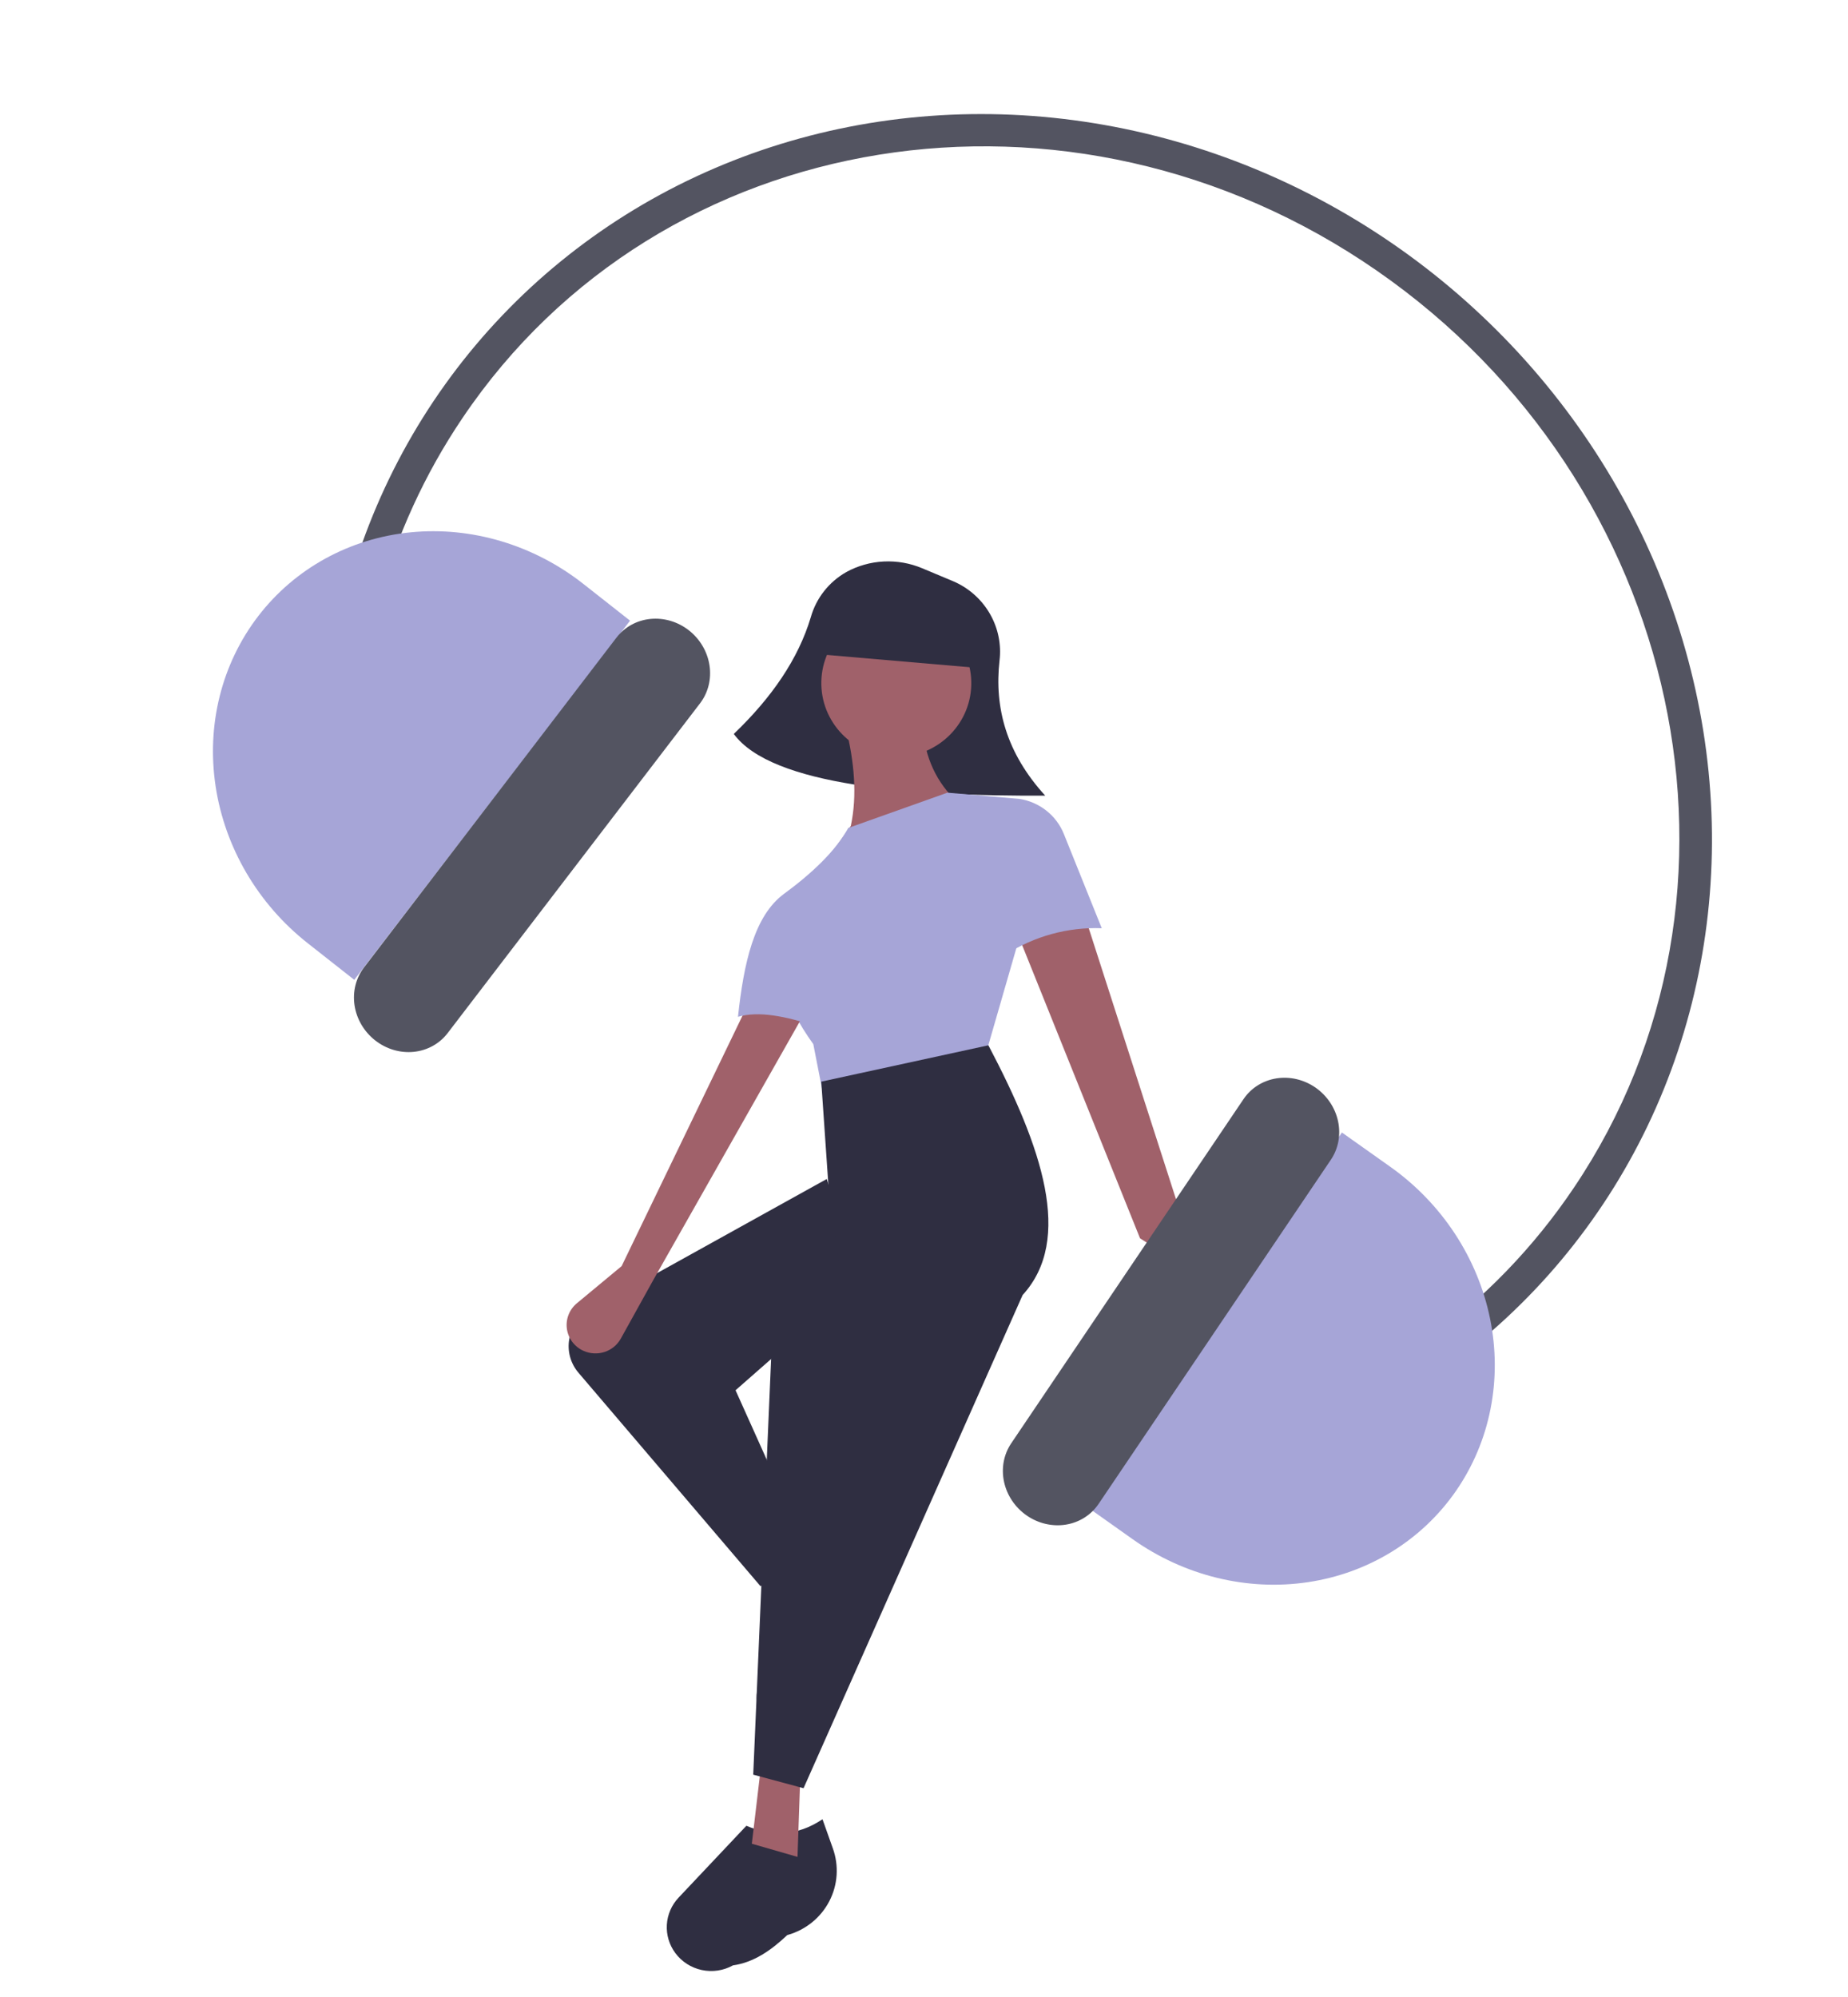 <svg width="520" height="562" viewBox="0 0 520 562" fill="none" xmlns="http://www.w3.org/2000/svg">
<g id="Group 7" filter="url(#filter0_d)">
<path id="hair" d="M294.105 219.914C256.968 220.13 217.156 217.147 206.479 202.553C217.159 192.324 224.643 181.434 228.141 169.72C229.657 164.338 233.248 159.769 238.147 156.988C241.371 155.222 244.966 154.207 248.658 154.02C252.351 153.834 256.044 154.481 259.458 155.912L268.118 159.541C268.41 159.663 268.698 159.79 268.983 159.923C273.085 161.873 276.474 165.038 278.675 168.972C280.877 172.907 281.779 177.414 281.257 181.861C279.753 195.17 283.181 207.946 294.105 219.914Z" fill="#2F2E41"/>
<path id="shoe" d="M221.729 540.53C221.663 540.549 221.597 540.567 221.531 540.585C216.959 544.903 212.063 548.311 206.242 549.116C203.581 550.602 200.454 551.067 197.46 550.424C194.465 549.782 191.813 548.075 190.009 545.631V545.631C188.308 543.326 187.471 540.513 187.64 537.672C187.81 534.831 188.977 532.139 190.94 530.057L210.024 509.821C217.071 512.859 224.194 512.846 231.441 507.991L234.351 516.188C235.219 518.604 235.579 521.168 235.409 523.723C235.238 526.278 234.541 528.771 233.36 531.049C232.179 533.326 230.538 535.342 228.539 536.972C226.539 538.602 224.222 539.813 221.729 540.53V540.53Z" fill="#2F2E41"/>
<g id="body">
<path id="Vector" d="M333.552 341.694L347.409 344.877C348.467 345.12 349.458 345.593 350.308 346.26C351.158 346.927 351.847 347.772 352.325 348.734C352.803 349.695 353.057 350.75 353.07 351.82C353.082 352.89 352.853 353.95 352.398 354.921V354.921C351.958 355.86 351.318 356.695 350.522 357.369C349.726 358.042 348.791 358.539 347.782 358.825C346.774 359.112 345.714 359.18 344.675 359.028C343.637 358.875 342.644 358.503 341.763 357.939L320.786 344.489L286.728 259.765L305.608 254.901L333.552 341.694Z" fill="#A0616A"/>
<path id="Vector_2" d="M231.534 449.137L220.911 451.89L213.341 435.446L221.565 431.485L231.534 449.137Z" fill="#A0616A"/>
<path id="Vector_3" d="M224.407 518.585L211.553 514.881L214.135 493.033L225.254 493.992L224.407 518.585Z" fill="#A0616A"/>
<path id="Vector_4" d="M227.911 433.853L213.98 442.389L162.763 382.316C161.652 381.013 160.846 379.485 160.402 377.841C159.958 376.196 159.888 374.476 160.195 372.803C160.503 371.129 161.181 369.543 162.182 368.158C163.183 366.772 164.482 365.621 165.986 364.787L232.633 327.805L241.967 356.521L206.972 387.26L227.911 433.853Z" fill="#2F2E41"/>
<path id="Vector_5" d="M238.671 464.891C238.636 464.934 238.6 464.977 238.565 465.02C237.56 470.05 235.905 474.619 232.384 477.868C231.308 480.105 229.433 481.872 227.117 482.833C224.801 483.793 222.207 483.88 219.829 483.075V483.075C217.586 482.317 215.68 480.814 214.437 478.825C213.194 476.836 212.69 474.484 213.012 472.17L216.147 449.686C222.325 448.451 227.098 445.129 229.64 438.494L235.509 442.652C237.245 443.872 238.712 445.429 239.818 447.226C240.925 449.023 241.648 451.024 241.944 453.105C242.24 455.186 242.103 457.304 241.54 459.331C240.977 461.357 240.001 463.249 238.671 464.891V464.891Z" fill="#2F2E41"/>
<path id="Vector_6" d="M251.678 209.039C263.328 209.335 273.009 200.272 273.3 188.796C273.592 177.319 264.384 167.776 252.734 167.48C241.084 167.183 231.404 176.247 231.112 187.723C230.82 199.199 240.028 208.742 251.678 209.039Z" fill="#A0616A"/>
<path id="Vector_7" d="M269.629 221.942L235.684 248.227L233.378 236.993L239.404 228.425C241.233 219.914 240.432 210.458 237.919 200.385L259.615 200.956C260.346 209.063 263.361 216.196 269.629 221.942Z" fill="#A0616A"/>
<path id="Vector_8" d="M277.182 293.346L231.945 305.676L228.853 289.858C220.722 278.516 217.323 268.266 223.038 260.119L220.585 247.575C228.688 241.614 235.096 235.468 238.694 229.013L266.586 219.083L286.86 220.83L292.353 240.777L277.182 293.346Z" fill="#A6A5D7"/>
<path id="Vector_9" d="M310.015 257.228C300.448 256.885 291.011 259.474 283.004 264.638L286.86 220.83C289.633 221.267 292.243 222.407 294.433 224.138C296.624 225.87 298.319 228.133 299.353 230.705L310.015 257.228Z" fill="#A6A5D7"/>
<path id="Vector_10" d="M226.108 499.258L211.946 495.441L217.076 376.225L236.735 356.07L233.117 329.794L231.091 300.409L278.12 290.181C293.199 318.84 302.094 344.773 287.748 360.466L226.108 499.258Z" fill="#2F2E41"/>
<path id="Vector_11" d="M174.918 352.322L162.325 362.776C161.28 363.644 160.474 364.757 159.982 366.013C159.491 367.27 159.329 368.628 159.512 369.962C159.695 371.296 160.217 372.564 161.03 373.646C161.842 374.729 162.919 375.592 164.161 376.156V376.156C166.03 377.004 168.156 377.122 170.109 376.486C172.062 375.849 173.697 374.506 174.683 372.727L183.86 356.175L225.93 281.914L210.348 278.903L174.918 352.322Z" fill="#A0616A"/>
<path id="Vector_12" d="M229.182 284.666C221.142 282.051 213.589 280.439 207.656 282.162C209.272 267.155 212.157 253.785 220.585 247.575L232.301 249.234L229.182 284.666Z" fill="#A6A5D7"/>
<path id="Vector_13" d="M275.877 184.04L230.83 180.158L231.611 171.283C247.626 161.223 262.642 162.517 276.658 175.165L275.877 184.04Z" fill="#2F2E41"/>
</g>
<g id="right-frame">
<path id="Vector_14" d="M406.588 381.086L400.932 373.591C417.389 361.725 431.564 347.079 442.861 330.269C498.513 247.687 473.647 131.91 387.432 72.182C301.217 12.454 185.8 31.046 130.149 113.627C119.53 129.348 111.566 146.768 106.55 165.244L97.656 162.44C105.608 133.154 120.573 106.54 141.313 84.797C162.053 63.054 187.974 46.805 216.934 37.394C245.894 27.983 277.062 25.679 307.862 30.673C338.662 35.667 368.21 47.815 394.066 66.114C419.921 84.413 441.341 108.338 456.557 135.911C471.772 163.484 480.346 193.915 481.569 224.688C482.793 255.462 476.631 285.695 463.593 312.89C450.555 340.084 431.015 363.46 406.588 381.086V381.086Z" fill="#535461"/>
<g id="Group 2">
<path id="Vector_15" d="M305.114 419.537L318.712 429.178C333.232 439.471 350.974 443.822 368.038 441.272C385.101 438.722 400.087 429.481 409.699 415.581C414.458 408.699 417.755 400.881 419.401 392.572C421.047 384.263 421.01 375.627 419.292 367.156C415.822 350.05 405.716 334.657 391.197 324.363L377.598 314.722L305.114 419.537Z" fill="#A6A5D7"/>
<path id="Vector_16" d="M370.151 302.071C366.89 299.814 362.927 298.888 359.133 299.497C355.339 300.106 352.023 302.2 349.913 305.319L284.533 402.205C282.429 405.328 281.705 409.219 282.522 413.025C283.338 416.83 285.627 420.237 288.886 422.497C292.144 424.758 296.106 425.686 299.9 425.079C303.694 424.471 307.01 422.378 309.118 419.258L374.498 322.372C376.601 319.248 377.325 315.356 376.51 311.55C375.695 307.744 373.408 304.335 370.151 302.071V302.071Z" fill="#535461"/>
</g>
</g>
<g id="left-bud">
<path id="Vector_17" d="M164.19 160.364C150.206 149.354 132.707 144.12 115.543 145.813C98.378 147.506 82.954 155.988 72.664 169.393C62.373 182.797 58.059 200.026 60.671 217.29C63.282 234.554 72.606 250.438 86.59 261.448L99.687 271.76L177.288 170.676L164.19 160.364Z" fill="#A6A5D7"/>
<path id="Vector_18" d="M193.856 173.408C190.734 170.962 186.832 169.804 183.008 170.187C179.184 170.569 175.749 172.463 173.456 175.45L102.425 268.273C100.135 271.265 99.179 275.108 99.767 278.956C100.355 282.804 102.438 286.342 105.559 288.792C108.68 291.242 112.583 292.404 116.408 292.021C120.234 291.638 123.669 289.742 125.959 286.75L196.991 193.927C199.276 190.933 200.229 187.092 199.641 183.245C199.054 179.399 196.973 175.861 193.856 173.408Z" fill="#535461"/>
</g>
</g>
<defs>
<filter id="filter0_d" x="55.926" y="28.102" width="429.796" height="533.771" filterUnits="userSpaceOnUse" color-interpolation-filters="sRGB">
<feFlood flood-opacity="0" result="BackgroundImageFix"/>
<feColorMatrix in="SourceAlpha" type="matrix" values="0 0 0 0 0 0 0 0 0 0 0 0 0 0 0 0 0 0 127 0"/>
<feOffset dy="4"/>
<feGaussianBlur stdDeviation="2"/>
<feColorMatrix type="matrix" values="0 0 0 0 0 0 0 0 0 0 0 0 0 0 0 0 0 0 0.25 0"/>
<feBlend mode="normal" in2="BackgroundImageFix" result="effect1_dropShadow"/>
<feBlend mode="normal" in="SourceGraphic" in2="effect1_dropShadow" result="shape"/>
</filter>
</defs>
</svg>
